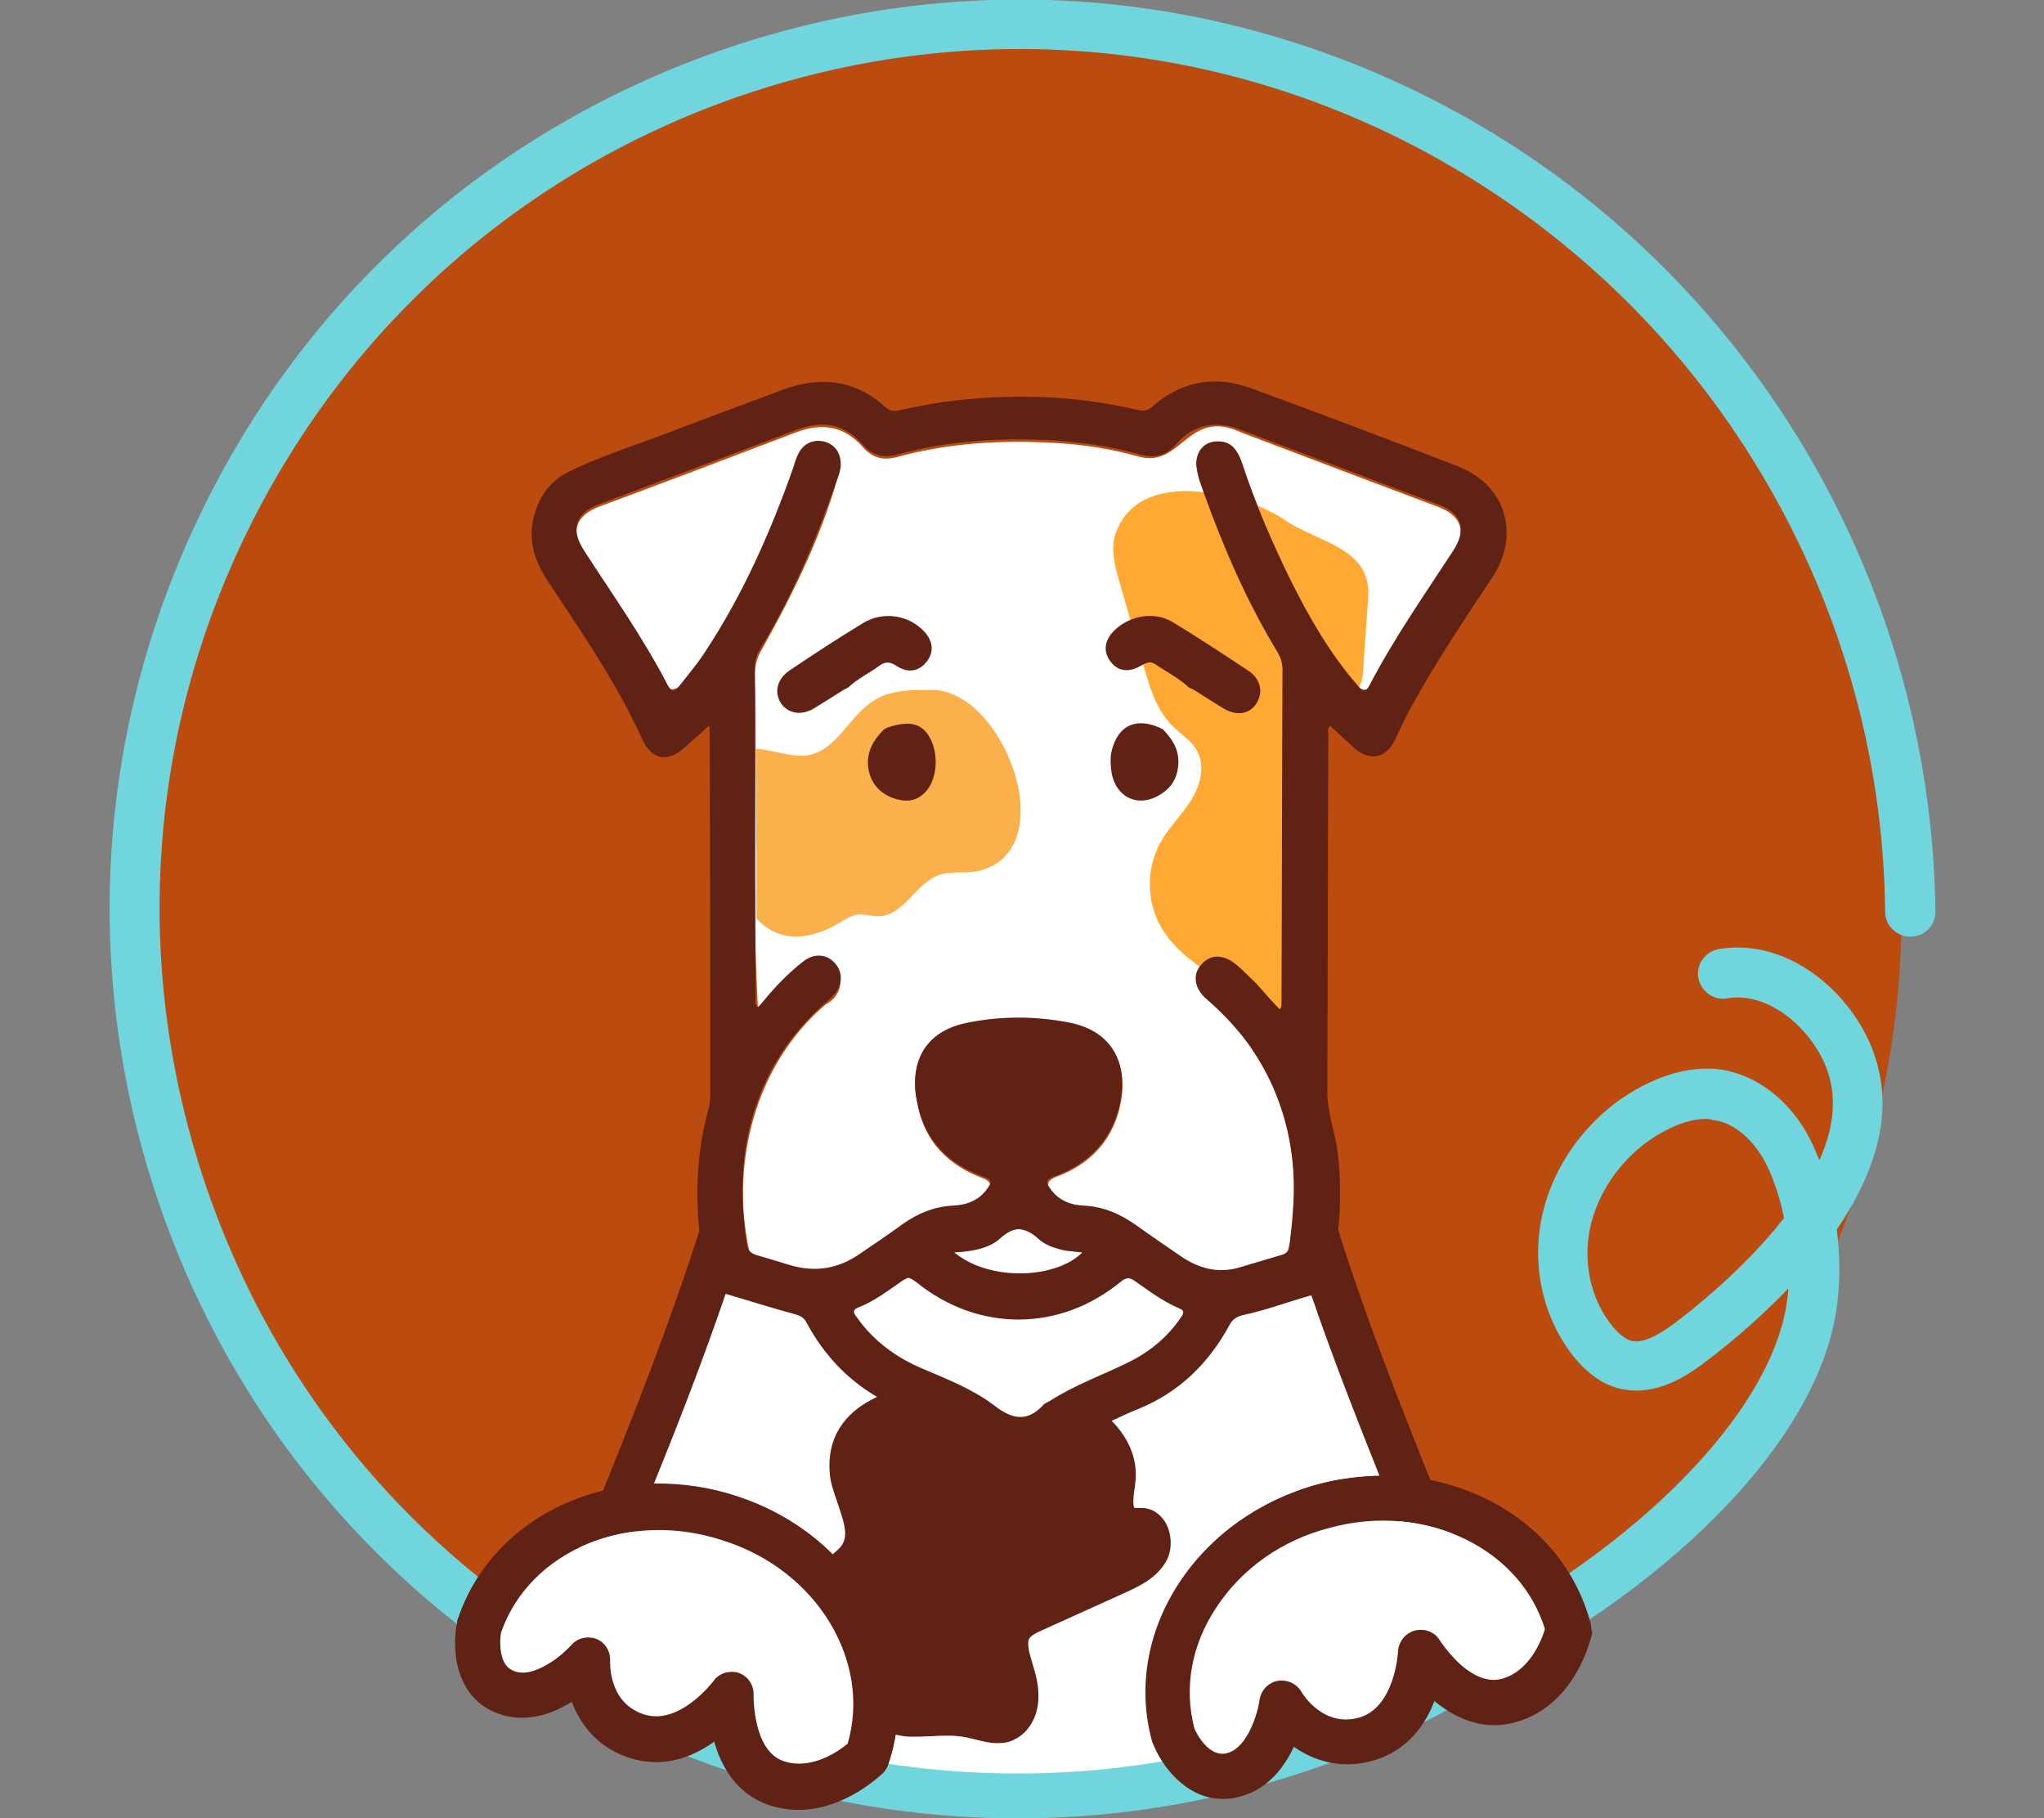 <?xml version="1.0" encoding="utf-8"?>
<!-- Generator: Adobe Illustrator 24.3.0, SVG Export Plug-In . SVG Version: 6.00 Build 0)  -->
<svg version="1.1" id="Layer_1" xmlns="http://www.w3.org/2000/svg" xmlns:xlink="http://www.w3.org/1999/xlink" x="0px" y="0px"
	 viewBox="0 0 410.4 365" style="enable-background:new 0 0 410.4 365;" xml:space="preserve">
<rect x="0" y="0" width="410.4" height="365" fill="#808080" stroke="none"/>
<style type="text/css">
	.st0{fill:#BB4B0E;}
	.st1{fill:#71D5DE;}
	.st2{display:none;fill:#D2AB50;}
	.st3{fill:#FFFFFF;}
	.st4{fill:#FCB04B;}
	.st5{fill:#FFA833;}
	.st6{fill:#5F2214;}
</style>
<circle class="st0" cx="204.3" cy="183" r="177.5"/>
<g>
	<path class="st1" d="M198,363c-26.6,0-51.4-5.6-74.1-16.8c-43.7-21.6-76.4-58.9-92.1-105c-15.7-46.2-12.4-95.7,9.1-139.4
		s58.9-76.4,105-92.1C192.1-6,241.6-2.7,285.3,18.8c31.1,15.3,57.2,39.1,75.5,68.7c17.8,28.9,27.4,61.9,27.8,95.5c0,2.8-2.2,5-5,5
		c0,0,0,0-0.1,0c-2.7,0-5-2.2-5-5c-0.3-31.8-9.4-63-26.3-90.3c-17.3-28-42-50.4-71.4-65c-41.3-20.4-88.1-23.4-131.7-8.6
		C105.5,34,70.3,64.9,49.9,106.2s-23.4,88.1-8.6,131.7s45.7,78.9,87.1,99.3c26.3,13,55.8,18,87.7,14.9c27.6-2.7,55.6-11.4,80.9-25.2
		c35.2-19.2,59.5-45.3,61.9-66.5c0.1-0.6,0.1-1.2,0.2-1.8c-6.8,7.1-13.6,12.5-17.4,15.3c-2.3,1.7-9.3,6.9-17,4.7
		c-3.1-0.9-5.8-2.8-8.4-5.9c-6.6-7.9-9.1-19.3-6.4-29.8c2.8-11.1,11-20.9,21.5-25.7c4.8-2.2,9.3-3,13.5-2.6
		c7.5,0.9,14.4,6.1,18.5,14c0.7,1.4,1.3,2.8,1.9,4.3c2.6-5.8,3.6-11.7,1.8-17.4c-2.6-8.3-11.6-16.6-20.3-15.1
		c-2.7,0.5-5.3-1.4-5.8-4.1c-0.5-2.7,1.4-5.3,4.1-5.8c14.4-2.4,27.6,9.5,31.5,22c3.8,12-0.8,24-7.8,34.3c0.6,4.9,0.7,9.9,0.1,14.7
		c-2.8,24.7-28.5,53.1-67.1,74.1c-26.5,14.4-55.8,23.6-84.7,26.3C210.5,362.7,204.2,363,198,363z M342.5,224.6c-2.1,0-4.5,0.6-7,1.8
		c-7.8,3.6-13.9,10.9-16,19.1c-1.9,7.4-0.2,15.4,4.4,20.9c1.3,1.5,2.5,2.4,3.5,2.7c1.9,0.6,4.7-0.5,8.3-3.1
		c3.5-2.6,14.3-11,22.5-21.5c-0.8-4.1-2.1-7.9-3.7-11.1c-2-3.8-5.8-8.1-10.7-8.6C343.3,224.6,342.9,224.6,342.5,224.6z"/>
</g>
<g>
	<path class="st2" d="M204.3,3.5c-28.3,0-55,6.8-78.7,18.8"/>
</g>
<path class="st3" d="M283.9,301.1c-6.7-16.5-13.2-33-18.7-50h-6.6c4.1-18.4-1.5-38.4-16.3-50.6c-2.5-2.2-2.8-4.9-0.9-7
	c5.7-5.2,11.7,5.6,15.6,9.1c0.2-23.5,1.9-48.4-0.5-71.7c-6.8-11.8-13-24.3-16.3-37.5c0.2-5.6,8-6.1,9.2,0
	c1.2,5.7,20.5,49.8,25.6,44.6c4.9-9.4,11-18.1,16.8-27c2.7-4.2,1.7-7.4-2.9-9.2c-13.3-5-26.5-10-39.7-15c-10.7-5-11.9,7.1-20.4,4.9
	c-5.6-1.6-11.4-2.5-17.2-2.8c-10.6-0.6-21,0-31.3,2.8c-2.9,0.8-5.1,0.3-7.1-2c-3.7-4.2-8.2-4.9-13.4-2.9c-13.1,5-26.3,10-39.5,14.9
	c-4.7,1.8-5.8,5-3.1,9.2c5.8,9,11.9,17.7,16.9,27.2c5.8,3.8,23.6-37.6,25.3-44.1c0.6-5.9,9.2-6.9,9.4-0.4
	c-3.3,12.9-9.3,25.1-15.8,36.7c-1,1.6-1.4,3.2-1.4,5c0.5,22.4-0.7,45.3,0.6,67.4c2.9-3.3,5.8-6.7,9.3-9.4c6.1-4.3,10.4,5.1,4.3,8.3
	c-14.1,12-19.2,31.7-15.4,49.4h-6.6c-5.7,17.6-12.5,34.8-19.5,51.9c-35.3,6.3-36.2,50-9.8,33c1.3,0.8,2.7,1.6,4.1,2.3
	c0.7,7,12,13.6,19.1,9.1c3.8,1.5,7.6,2.9,11.5,4.2c2.7,7,13.2,8.3,18.7,5c31.5,6.3,65.2,4.9,95-6.2c6.9-2.4,15.2,0.6,19.3-8.1
	c2.9-1.4,5.8-3,8.6-4.5c12.2,11.1,23.8-5.1,24.1-11.1C311.2,312.9,298.7,303.2,283.9,301.1z M181.5,246c3-2.1,6.2-3.4,9.9-3.6
	c2.6,0.5,10.8-4.1,5.9-5.9c-6.9-2.6-11.6-7.3-13-14.6c-4.5-18.1,18.4-18.9,30.7-16.3c8.7,1.7,11.8,8.5,9.8,16.8
	c-1.7,7-6.3,11.5-12.9,13.9c-4.7,1.9,3.3,6.4,5.8,5.9c7.1,0.1,12.1,5.4,17.8,8.9h-20.2c-5.8,0.4-9.4-7.9-14.5-2.6
	c-3.7,4.4-21.8,2-26.7,2.6C176.5,249.4,179,247.7,181.5,246z"/>
<g>
	<path class="st1" d="M204.3,365c-33.6,0-66.5-9.3-95.1-26.8l4.7-7.7c27.1,16.7,58.4,25.5,90.4,25.5c32.1,0,63.5-8.9,90.7-25.7
		l4.7,7.7C271.1,355.6,238.1,365,204.3,365z"/>
</g>
<path class="st4" d="M187.3,138.5c-0.7,0-1.4,0-2.1,0c-3.4,0-6.9,0.3-9.7,2.1c-4.9,3-7.3,9.6-12.8,10.9c-2.9,0.6-5.8-0.4-8.6-0.9
	c-0.8-0.2-1.6-0.2-2.3-0.3c0,11.4,0.1,22.7,0.1,34.1c3.6,3.9,9,5.2,16.4,1c1.2-0.7,2.4-1.6,3.8-1.8c1.5-0.2,3,0.4,4.5,0.3
	c4.9-0.2,7.2-6.5,11.8-8.2c2.7-1,5.8-0.2,8.6-1C213.4,170,201.5,138.7,187.3,138.5z"/>
<path class="st5" d="M257.8,104.3c-1.4-1-3.2-1.9-5.3-2.8c2.1,5.3,4.3,10.4,6.8,15.5c3.7,7.4,7.9,14.7,13.4,21c0,0,0,0,0.1,0.1
	c0.6-1,0.8-2.3,0.9-3.5c0.3-4.9,0.7-9.8,1-14.7C275.4,109.9,264.7,109,257.8,104.3z"/>
<path class="st5" d="M241.4,193.6c1.8-2,4.4-2,7,0.2c1.3,1.1,2.6,2.4,3.9,3.7c1.6,1.8,3.1,3.5,4.7,5.2c0.5-0.5,0.4-0.9,0.4-1.3
	c0.1-22.2,0.1-44.6,0.2-66.8c0-1.3-0.4-2.5-1-3.6c-6.1-10-10.7-20.7-14.7-31.7c-0.1-0.2-0.1-0.3-0.2-0.5c-7.5-0.9-14.9,0.8-17.6,8
	c-1.2,3.1-0.3,6.6,0.6,9.8c0.3,0.9,0.5,1.8,0.8,2.7c1.3,4.7,2.6,9.3,4,14c1.3,4.5,2.6,9.1,5.9,12.4c1.7,1.7,3.9,3,5,5.1
	c1.6,3.1,0.6,6.9-1.3,9.9s-4.4,5.4-6.1,8.4c-3.1,5.6-2.8,12.8,0.8,18.1c1.9,2.8,4.5,5,7.3,7C241.1,194,241.3,193.8,241.4,193.6z"/>
<path class="st6" d="M232.7,312c1.5-2.9,0-7.4-3.3-7.5c-0.6,0-1.2,0.1-1.7,0c-2.6-0.5-2-4.3-1.5-7c0.7-4.3-1.4-8.5-4.6-11.6
	c-5.4,2.7-10.5,5.8-15.2,9.6c-1.1-0.1-2.3-0.1-3.4-0.1c-6.8-5.5-14.4-9.6-22.5-13c-0.7-0.3-1.3-0.6-1.9-0.9
	c-6.3,2.4-10.5,6.8-9.8,14c0.1,1.2,0.4,2.3,0.8,3.5c1.4,4.4,3.7,8.7,1.3,12.3c-0.6,0.8-1.3,1.5-2.1,2.1c8.3,9,12.7,20.7,11.4,32.4
	c0.9,0.2,1.8,0.4,2.8,0.4c3.6,0.2,7.2-0.6,10.7,0c3.2,0.5,6.5,2.1,9.5,0.7c2.5-1.2,3.6-4.2,3.6-7s-1-5.4-1.7-8.1
	c-0.3-1.4-0.6-2.9,0.1-4.2c0.7-1.3,2.1-2,3.4-2.6c5.5-2.5,11.1-5,16.6-7.5C228,316.4,231.2,314.9,232.7,312z"/>
<path class="st6" d="M115.8,336l-8.3-3.4c2.6-6.5,5.2-12.9,7.8-19.2c2-4.8,3.9-9.5,5.8-14.2c-13.5,3.3-24.7,12.5-29.1,25.7
	c-0.1,0.2-0.1,0.3-0.1,0.5c-1.1,5-0.7,15.4,8.6,18.5c5.4,1.8,10.6-0.1,14.4-2.5c1.7,4.5,5.1,9.1,11.4,11.2
	c6.9,2.3,12.9-0.1,17.2-3.2c1.4,5,4.5,10.5,10.9,12.7c2.1,0.7,4.1,1,6,1c9.4,0,16.5-7,16.9-7.3c0.5-0.5,0.9-1.1,1.1-1.8
	c7.2-21.5-6.3-45.5-30.1-53.5c-5.7-1.9-11.4-2.7-16.9-2.6c-2.5,6.2-5.1,12.5-7.7,19C121,323.2,118.4,329.6,115.8,336z"/>
<g>
	<g>
		<path class="st6" d="M238.7,138c-2-1.9-4.6-3.2-6.8-4.7c-0.9-0.6-1.7-0.3-2.6,0.2c-2.6,1.6-4.9,1.3-6.4-0.8s-1.1-4.4,1.1-6.4
			c3.1-2.8,7.9-3.6,11.5-1.4c5.1,3.1,10.1,6.4,15.1,9.7c2.6,1.7,3.1,4.5,1.6,6.7c-1.4,2.1-4,2.5-6.7,0.8c-2-1.2-4-2.5-5.9-3.7
			C239.3,138.3,239,138.1,238.7,138z"/>
	</g>
</g>
<g>
	<g>
		<path class="st6" d="M169.5,138.4c-2,1.3-4,2.5-5.9,3.7c-2.6,1.6-5.2,1.2-6.7-0.8c-1.5-2.2-1-4.9,1.6-6.7
			c4.9-3.3,9.8-6.5,14.9-9.6c3.9-2.3,8.9-1.6,12,1.6c2,2,2.2,4.3,0.6,6.3c-1.6,1.9-3.7,2.3-6.1,0.7c-1.2-0.8-2.2-0.8-3.3,0
			c-2,1.5-4.4,2.6-6.3,4.4C170.1,138.1,169.8,138.3,169.5,138.4z"/>
	</g>
</g>
<g>
	<g>
		<path class="st6" d="M177.5,146.4c0.3-0.1,0.5-0.3,0.8-0.4c4.3-1.4,6.7-0.8,8.3,1.9c2,3.4,1.6,8.7-0.9,11.2
			c-1.9,1.9-4,1.9-6.4,1.1c-2.9-1.1-4.6-3.2-5-6.3C174,150.7,175.5,148.4,177.5,146.4z"/>
	</g>
</g>
<g>
	<g>
		<path class="st6" d="M232.7,146c0.3,0.1,0.5,0.3,0.8,0.4c1.8,1.9,3.2,3.9,3.1,6.8c-0.1,2.5-1.1,4.6-3.2,6c-4.4,3.1-9.2,1.2-10.2-4
			c-0.2-1.3-0.3-2.7-0.1-4C224,146.8,226.9,143.6,232.7,146z"/>
	</g>
</g>
<path class="st6" d="M319.3,325.7c-2.9-10.7-10.2-19.5-20.7-24.7c-3.6-1.8-7.5-3.1-11.4-3.9c2.2,5.4,4.4,10.8,6.7,16.3
	c2.6,6.3,5.2,12.6,7.8,19l-8.3,3.4c-2.6-6.4-5.2-12.7-7.7-19c-2.9-7-5.7-13.9-8.4-20.6c-4.2,0.1-8.4,0.6-12.5,1.7
	c-11.7,3.2-21.5,10.2-27.8,19.8c-6.4,9.8-8.3,21.1-5.4,31.7c0,0.2,0.1,0.3,0.2,0.5c1.6,4.2,6.5,11.1,14,11.1c1.1,0,2.3-0.1,3.5-0.5
	c5.5-1.5,8.7-6,10.6-10.1c3.9,2.8,9.3,4.7,15.7,3c7-1.9,10.7-7.3,12.5-12.2c4,3.3,9.5,6.2,16.1,4.5c12.4-3.3,15.3-17.3,15.5-17.9
	C319.5,327.1,319.5,326.4,319.3,325.7z"/>
<path class="st6" d="M319.3,325.7c-2.9-10.7-10.2-19.5-20.7-24.7c-3.6-1.8-7.5-3.1-11.4-3.9l0,0c-6.5-16.2-12.6-31.8-17.6-47.3
	l-0.9-2.9c0.5-5.1,0.5-10.3-0.1-15.5c-0.5-4.1-2.1-8-2.1-12.2c0.1-23.9,0.1-47.8,0.2-71.7c0-0.6-0.3-1.3,0.4-1.8
	c1.7,1.6,3.3,3.1,5,4.6c3,2.5,6.1,1.9,7.9-1.6c1.1-2.2,2-4.4,3.2-6.5c5-9.2,10.8-17.8,16.5-26.4c5.6-8.6,2.6-18.5-7-22.2
	C278.8,88.2,265,83,251.1,77.9c-7.2-2.6-13.9-1.4-19.7,3.7c-0.9,0.8-1.7,1-2.9,0.7c-6.5-1.5-13-2.4-19.6-2.6
	c-9.6-0.3-19.1,0.5-28.5,2.7c-1,0.2-1.7,0.1-2.5-0.6c-6.2-5.6-13.2-6.4-20.9-3.5c-7.4,2.8-14.9,5.5-22.4,8.4
	c-6.8,2.6-13.9,4.8-20.4,8c-3.9,1.9-6.1,5.2-7.1,9.4c-1.1,4.7,0.4,8.8,3,12.7c6.8,10.3,13.8,20.4,18.9,31.7c1.9,4,5,4.6,8.4,1.6
	c1.6-1.4,3.2-2.8,5-4.5c0.1,0.9,0.1,1.4,0.1,1.9c0.1,24,0.1,48.1,0.1,72.1c0,1.1-0.1,2.2-0.4,3.2c-2.2,8.1-2.6,16.2-1.8,24.3
	l-0.9,2.8c-5.3,16.2-11.6,32.5-18.5,49.5l0,0c-13.5,3.3-24.7,12.5-29.1,25.7c-0.1,0.2-0.1,0.3-0.1,0.5c-1.1,5-0.7,15.4,8.6,18.5
	c5.4,1.8,10.6-0.1,14.4-2.5c1.7,4.5,5.1,9.1,11.4,11.2c6.9,2.3,12.9-0.1,17.2-3.2c1.4,5,4.5,10.5,10.9,12.7c2.1,0.7,4.1,1,6,1
	c9.4,0,16.5-7,16.9-7.3c0.5-0.5,0.9-1.1,1.1-1.8c0.7-2,1.2-4,1.5-6c1,0.2,1.9,0.4,2.9,0.4c0.4,0,0.9,0,1.3,0c1.2,0,2.3-0.1,3.4-0.1
	c1.1-0.1,2.1-0.1,3.2-0.1c1,0,1.8,0.1,2.6,0.2s1.5,0.3,2.4,0.5c1.5,0.4,3.1,0.8,4.7,0.8c1.3,0,2.5-0.2,3.5-0.8
	c2.9-1.4,4.8-4.9,4.7-8.8c0-2.3-0.6-4.4-1.2-6.4c-0.2-0.7-0.4-1.4-0.6-2.1c-0.2-0.9-0.4-2.1-0.1-2.8c0.4-0.7,1.4-1.2,2.5-1.7
	l16.6-7.5c2.8-1.3,6.7-3,8.6-6.7c1.1-2.2,1-5.2-0.3-7.5c-1.1-1.8-2.8-2.9-4.7-2.9h-0.2c-0.2,0-0.4,0-0.6,0c-0.1,0-0.3,0-0.4,0
	c-0.1,0-0.2,0-0.3,0c-0.5-0.5-0.1-3.5,0.1-4.5V298c0.7-4.5-1-9.1-4.7-12.8c1.8-0.8,3.6-1.7,5.4-2.4c8.1-3.3,14.1-9.1,18.3-16.9
	c0.6-1.1,1.4-1.6,2.6-1.9c4.7-1,9.2-2.7,13.8-4c4.1,12,8.8,24,13.7,36.3c-4.2,0.1-8.4,0.6-12.5,1.7c-11.7,3.2-21.5,10.2-27.8,19.8
	c-6.4,9.8-8.3,21.1-5.4,31.7c0,0.2,0.1,0.3,0.2,0.5c1.6,4.2,6.5,11.1,14,11.1c1.1,0,2.3-0.1,3.5-0.5c5.5-1.5,8.7-6,10.6-10.1
	c3.9,2.8,9.3,4.7,15.7,3c7-1.9,10.7-7.3,12.5-12.2c4,3.3,9.5,6.2,16.1,4.5c12.4-3.3,15.3-17.3,15.5-17.9
	C319.5,327.1,319.5,326.4,319.3,325.7z M145.7,259.7c-0.1,0-0.2-0.1-0.4-0.1c4.8,1.4,9.5,2.9,14.3,4.2c1.2,0.3,1.9,0.8,2.4,1.8
	c3.4,6.3,8.1,11.3,14.1,14.8c-6.9,3.2-10.1,8.5-9.5,15.4c0.1,1.2,0.4,2.4,0.9,3.9c0.3,0.8,0.5,1.6,0.8,2.4c1.3,3.8,2,6.2,0.7,8.1
	c-0.4,0.6-1,1.1-1.7,1.7l-0.1,0.1c-5.1-5.1-11.5-9.1-19-11.6c-5.7-1.9-11.4-2.7-16.9-2.6C136.5,285,141.4,272.3,145.7,259.7z
	 M237,264.6c-2.6,3.8-6.1,6.7-10.3,8.8c-5.3,2.6-10.9,4.6-15.9,7.8c-0.5,0.3-1.1,0.5-1.4,0.9c-3.2,3.4-6.2,2.8-9.8,0
	c-4.2-3.2-9.3-5.2-14.2-7.3c-5.3-2.2-9.9-5.5-13.3-10.3c-0.5-0.7-1.2-1.4,0.1-2c3.4-1.3,6.2-3.5,9.1-5.5c0.4-0.2,0.7-0.4,1-0.5
	c0.7,0.1,1.1,0.5,1.6,0.8c12.4,10.1,28.8,10.1,41.1,0c1-0.8,1.7-1,2.8-0.2c2.9,2,5.6,4.1,8.9,5.5C238.1,263.1,237.5,263.9,237,264.6
	z M191.6,251.4c3.5-0.2,6.8-0.7,9.2-2.8c2.8-2.5,4.9-2.5,7.6,0c2.3,2.1,5.6,2.5,8.9,2.8C212.2,256.6,198.9,257.4,191.6,251.4z
	 M241.8,99.2c4,11,8.6,21.7,14.7,31.7c0.7,1.1,1,2.3,1,3.6c-0.1,22.2-0.1,44.6-0.2,66.8c0,0.4,0.1,0.8-0.4,1.3
	c-1.6-1.7-3.1-3.4-4.7-5.2c-1.3-1.3-2.6-2.5-3.9-3.7c-2.6-2.2-5.2-2.2-7-0.2c-1.9,2-1.6,4.8,0.9,7c2.9,2.5,5.5,5.2,7.8,8.2
	c8,10.6,10.7,22.6,9.5,35.6c-0.1,1.7-0.4,3.5-0.5,5.3c-0.1,1.2-0.5,2-1.7,2.3c-2.8,0.8-5.6,1.7-8.4,2.5c-4.3,1.3-8.3,0.2-11.9-2.3
	c-2.9-2-5.9-4-8.8-6.1c-3.2-2.3-6.6-3.8-10.6-4c-2.6-0.1-4.9-1-6.5-3.1c-1.3-1.7-1.2-2.1,0.7-2.8c6.6-2.5,11.2-7,12.9-13.9
	c2-8.4-1.1-15.1-9.8-16.9c-7-1.4-14.2-1.4-21.2,0.1c-8.4,1.9-11.2,8.3-9.5,16.1c1.4,7.3,6.1,12,13,14.6c2,0.7,2.1,1.1,0.8,2.8
	c-1.7,2.2-4.1,3-6.7,3.1c-3.7,0.2-6.9,1.5-9.9,3.6c-2.9,2.1-5.8,4.1-8.8,6.1c-4.3,3-8.9,3.7-13.8,2.3c-2.3-0.7-4.6-1.4-7-2.1
	c-0.9-0.3-1.6-0.8-1.8-1.9c-1.9-11.9-1.1-23.5,4.5-34.5c2.8-5.4,6.5-10.1,11.2-14.2c0.6-0.5,1.2-1,1.7-1.6c1.8-2,1.9-4.6,0.2-6.4
	c-1.6-1.8-4.1-2-6.2-0.4c-3,2.3-5.6,5-8,7.9c-0.4,0.5-0.8,1-1.3,1.4c-0.7-0.7-0.4-1.4-0.4-2.1c-0.1-21.8-0.1-43.5-0.2-65.3
	c-0.1-1.9,0.4-3.5,1.4-5c6.4-10.6,11.1-21.9,15.2-33.6c0.4-1,0.7-2,0.7-3.1c0-2.1-1.1-3.8-3.1-4.4s-4.1,0.1-5.2,2
	c-0.5,0.8-0.8,1.8-1.1,2.8c-4.6,13.1-10.2,25.8-17.8,37.3c-1.6,2.5-3.5,4.7-5.3,7c-0.8,1-1.4,1.2-2.2-0.2
	c-4.9-9.5-11.1-18.2-16.9-27.2c-2.7-4.2-1.7-7.4,3.1-9.2c13.2-5,26.4-9.9,39.5-14.9c5.2-2,9.7-1.3,13.4,2.9c2,2.3,4.2,2.8,7.1,2
	c10.3-2.8,20.7-3.4,31.3-2.8c5.8,0.4,11.6,1.2,17.2,2.8c2.9,0.8,5.2,0.4,7.3-2c3.6-4.1,8-4.9,13.1-2.9c13.2,5,26.4,10,39.7,15
	c4.7,1.8,5.6,5,2.9,9.2c-5.8,8.9-11.9,17.6-16.8,27c-0.9,1.8-1.6,1.1-2.4,0.1c-5.5-6.3-9.7-13.6-13.4-21c-3.8-7.7-7.1-15.5-9.8-23.6
	c-1.1-3.2-2.5-4.4-4.8-4.4c-2.6-0.1-4.4,1.8-4.4,4.4C240.3,95.6,241.2,97.4,241.8,99.2z M170.2,350c-1.9,1.6-7.4,5.4-12.9,3.5
	c-6.2-2.1-6-13.2-6-13.3c0.1-2-1.2-3.8-3-4.4c-0.5-0.2-1-0.2-1.5-0.2c-1.4,0-2.8,0.7-3.6,1.9c-0.1,0.1-6.8,9-14,6.6
	c-6.9-2.3-6.7-9.9-6.7-10.7c0.1-1.9-1-3.7-2.7-4.4c-1.8-0.7-3.8-0.3-5.1,1.2c-1.6,1.8-7.2,6.7-11.3,5.3c-1.1-0.4-2.3-1.1-2.8-3.8
	c-0.3-1.8-0.1-3.5,0-4c5.8-16.6,25.8-24.8,44.8-18.4C164.1,315.3,175,333.5,170.2,350z M301.5,337c-6.4,1.7-12.3-7.6-12.4-7.7
	c-1-1.7-3-2.5-5-2c-1.9,0.5-3.3,2.2-3.4,4.2c0,0.1-0.6,11.3-7.9,13.3c-7,1.9-11.1-4.5-11.5-5.2c-1-1.7-2.9-2.5-4.8-2.2
	c-1.9,0.4-3.3,1.9-3.6,3.8c-0.3,2.4-2.3,9.6-6.5,10.7c-3.7,1-6.2-4-6.6-5c-2.1-8.1-0.6-16.7,4.4-24.2c5.1-7.8,13.1-13.5,22.7-16
	c9.5-2.6,19.3-1.7,27.6,2.4c7.8,3.9,13.3,10.2,15.7,17.9C309.5,329.3,307.1,335.5,301.5,337z"/>
<path class="st3" d="M170.2,350c-1.9,1.6-7.4,5.4-12.9,3.5c-6.2-2.1-6-13.2-6-13.3c0.1-2-1.2-3.8-3-4.4c-0.5-0.2-1-0.2-1.5-0.2
	c-1.4,0-2.8,0.7-3.6,1.9c-0.1,0.1-6.8,9-14,6.6c-6.9-2.3-6.7-9.9-6.7-10.7c0.1-1.9-1-3.7-2.7-4.4c-1.8-0.7-3.8-0.3-5.1,1.2
	c-1.6,1.8-7.2,6.7-11.3,5.3c-1.1-0.4-2.3-1.1-2.8-3.8c-0.3-1.8-0.1-3.5,0-4c5.8-16.6,25.8-24.8,44.8-18.4
	C164.1,315.3,175,333.5,170.2,350z"/>
<path class="st3" d="M301.5,337c-6.4,1.7-12.3-7.6-12.4-7.7c-1-1.7-3-2.5-5-2c-1.9,0.5-3.3,2.2-3.4,4.2c0,0.1-0.6,11.3-7.9,13.3
	c-7,1.9-11.1-4.5-11.5-5.2c-1-1.7-2.9-2.5-4.8-2.2c-1.9,0.4-3.3,1.9-3.6,3.8c-0.3,2.4-2.3,9.6-6.5,10.7c-3.7,1-6.2-4-6.6-5
	c-2.1-8.1-0.6-16.7,4.4-24.2c5.1-7.8,13.1-13.5,22.7-16c9.5-2.6,19.3-1.7,27.6,2.4c7.8,3.9,13.3,10.2,15.7,17.9
	C309.5,329.3,307.1,335.5,301.5,337z"/>
</svg>
